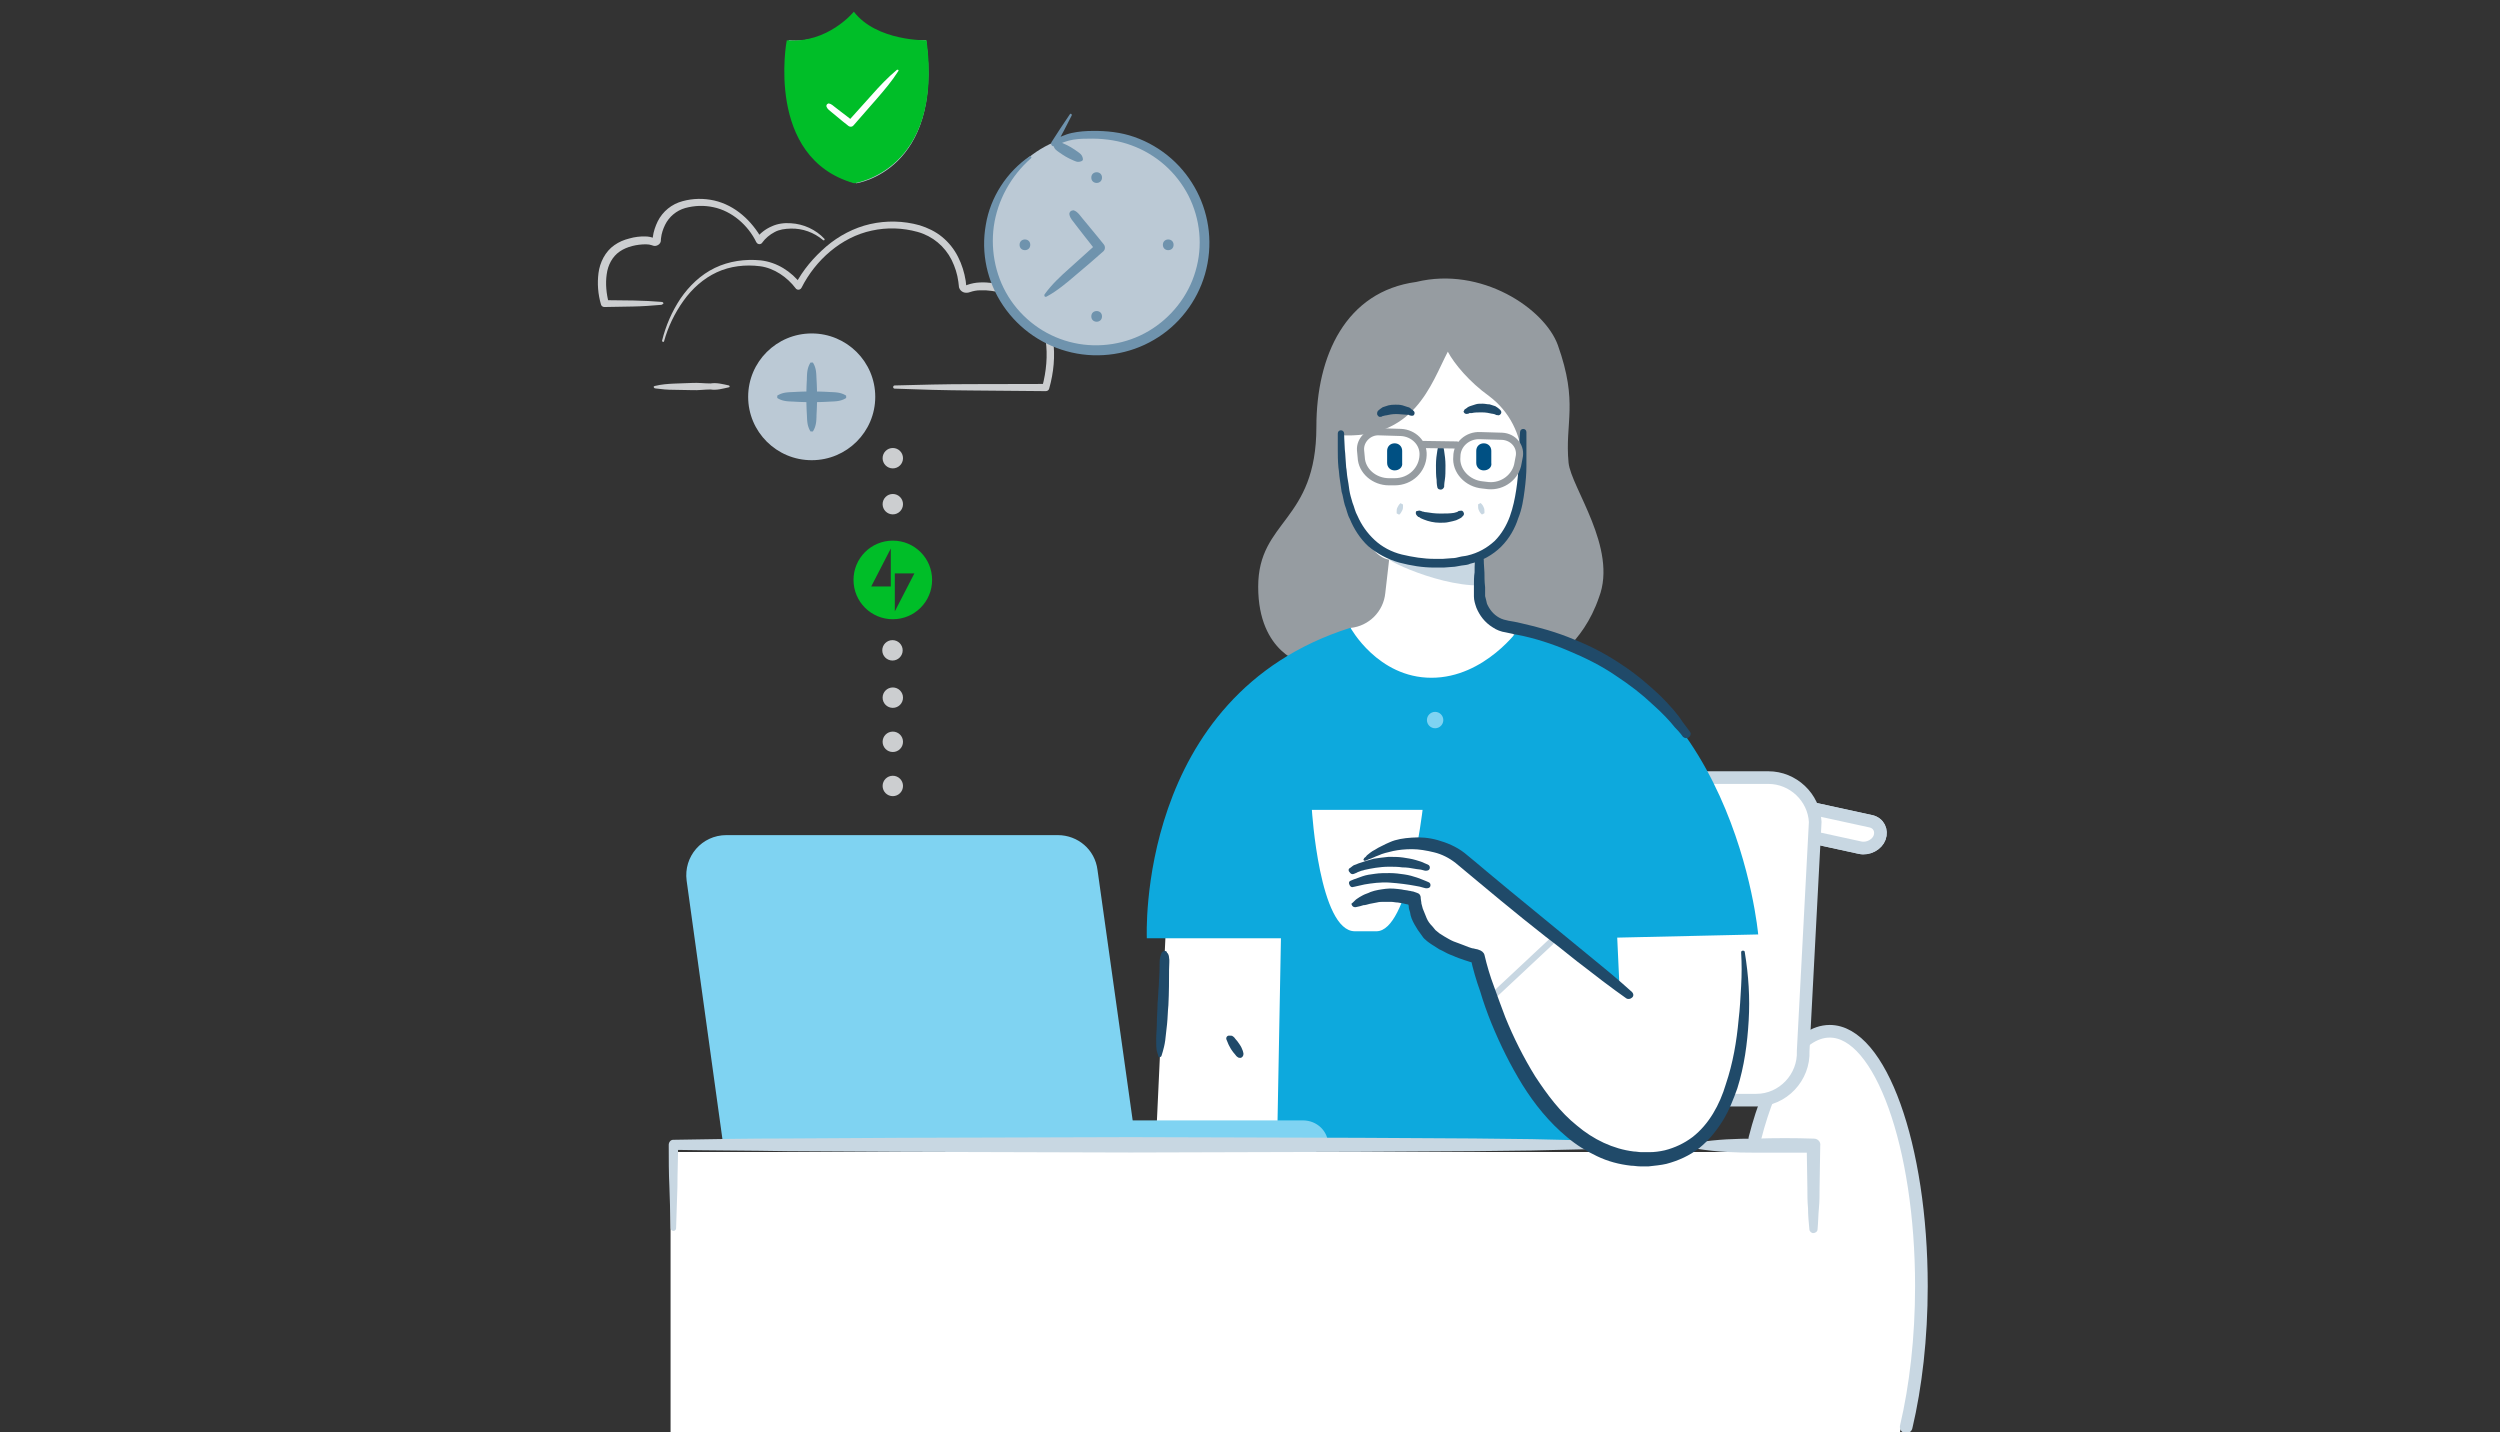 <svg id="generatingCash-2" xmlns="http://www.w3.org/2000/svg" viewBox="0 0 1495 856.6"><rect x="0" y="0" width="1495" height="856.6" fill="#333333" stroke="none"/><style>.st0{fill:#fff}.st1{fill:#74dcfc}.st2{fill:#CCCED0}.st3{fill:#BBC9D5}.st4{fill:#6F93AD}.st5{fill:none}.st6{fill:#00be28}.st7{display:none;fill:#fff}.st8,.st9{fill:none;stroke:#c8d7e2;stroke-width:7.562;stroke-linecap:round;stroke-linejoin:round;stroke-miterlimit:10}.st9{fill:#fff}.st10{fill:#c8d7e2}.st11{fill:#005083}.st12{fill:#969CA1}.st13{fill:#204A69}.st14{fill:#0da9dd}.st15{fill:#7fd3f2}.st16,.st17{fill:none;stroke:#c8d7e2;stroke-width:3.781;stroke-linecap:round;stroke-linejoin:round;stroke-miterlimit:10}.st17{stroke:#969CA1;stroke-width:4.277}</style><path class="st0" d="M401 688.9h683.1v167.8H401zM720.4 522.6c-18.8 15-23.3 34.3-23.3 34.3l-5.6 120.4h110.6l-24-120.4-57.7-34.3zM887.7 197.1c-45-5-85.2 36.7-91.9 57.1-5.8 17.8-20.8 74.9-10.2 107.9s.8 65 43.9 74.5 109.7 8.5 109.1-19.4c-.6-27.8-16.5-179.6-19.5-196.1s-4.2-21-31.4-24z"/><path class="st0" d="M1136.1 856.6c6.8-25 10.8-56.2 10.8-90.1 0-81.9-23.6-148.4-52.7-148.4s-52.7 66.4-52.7 148.4c0 33.9 4 65.1 10.8 90.1h83.8z"/><title>jetpack-generatingCash-2</title><path class="st1" d="M29.3 436.6z"/><circle class="st2" cx="533.9" cy="417.2" r="6.1"/><circle class="st2" cx="533.9" cy="443.6" r="6.1"/><circle class="st2" cx="533.9" cy="470" r="6.1"/><circle class="st2" cx="533.9" cy="274" r="6.1"/><circle class="st2" cx="533.9" cy="301.5" r="6.1"/><path class="st2" d="M535 230.5c15-.4 30.1-.8 45.2-.8l45.2-.1-2.1 1.5c2.4-8.9 3.3-18.6 2-27.6-1.2-9.1-5.6-17.7-13.1-22.8-3.6-2.6-7.9-4.3-12.3-5.4-4.5-1.1-9.2-1.9-13.6-1.7-2.2 0-4.3.4-6.3 1.1l-.4.1c-.3.1-.5.2-.8.2-.6.1-1.2.1-1.8 0-1.2-.2-2.3-.9-3-2-.3-.5-.6-1.2-.6-1.9l-.1-.9-.2-1.7c-.6-4.6-2-8.9-4-13-4.1-8.2-11.4-14.3-20.3-16.8-9-2.5-18.4-2.8-27.5-.8-18.3 3.9-33.7 17.7-42 34.2-.5 1-1.8 1.5-2.8.9-.3-.1-.5-.3-.7-.6-5-6.6-12.8-12.1-21.3-13.2-8.7-1.1-17.8-.1-25.8 3.6s-14.8 9.8-20 17.1c-5.2 7.3-9.2 15.5-11.6 24.2-.1.3-.4.5-.8.3-.2-.1-.4-.4-.4-.6 2.2-9 5.9-17.5 11-25.2 5.2-7.6 12.1-14.3 20.6-18.4s18.1-5.4 27.4-4.5c9.7 1.1 18.3 6.6 24.2 14.3l-3.6.3c4.7-9 11.1-16.4 18.6-22.9 7.5-6.4 16.6-11.2 26.2-13.4 9.7-2.2 19.9-2 29.6.7 4.8 1.5 9.5 3.7 13.5 7s7.2 7.3 9.5 11.9c2.3 4.5 3.8 9.4 4.6 14.4l.2 1.9.1.9v-.2c0-.1 0 0 0 0l.5-.2c2.5-.9 5.1-1.4 7.8-1.5 5.1-.2 10.1.6 14.9 1.9 4.8 1.2 9.7 3.2 13.9 6.2 8.6 5.9 13.5 16 14.8 25.9 1.4 10 .4 19.9-2.3 29.5-.2.9-1.1 1.5-2 1.5l-45.2-.4c-15-.1-30.1-.5-45.2-1.1-.5 0-.9-.4-.9-.9 0-.6.4-1 .9-1z"/><ellipse class="st3" cx="655.8" cy="144.3" rx="64.6" ry="64.5"/><path class="st4" d="M616.6 94.6c-12.1 10.6-20.1 25.2-22.3 40.7-2.1 15.5 1.4 31.6 10.3 44.5 8.9 12.9 22.4 22 37.7 25.3 15.1 3.3 31.4.7 44.7-7.2 13.3-7.9 23.6-20.8 27.9-35.7 4.5-15 2.9-31.2-4.2-45.2-7.2-14-19.3-24.7-34.1-30.1-7.3-2.7-15-3.9-23-4-4 0-8 0-11.7.6s-7.4 2-10.9 3.8h-.1c-.8.4-1.8.1-2.2-.7-.2-.5-.2-1.1.1-1.6 3.6-5.6 7.2-11.2 11-16.7.2-.3.6-.4.9-.1.2.2.3.5.2.8-3 6-6.1 11.9-9.3 17.7l-2.3-2.3c3.6-2.1 7.5-4 11.7-4.9s8.4-1.2 12.5-1.2c8.3-.1 16.8.8 24.8 3.6 33.6 11.8 52.1 47.7 42.3 82-4.7 16.4-15.8 30.8-30.5 39.3-14.7 8.7-32.6 11.4-49.2 7.6-16.7-3.8-31.4-13.8-41-28-9.6-14.2-13.4-31.5-10.4-48.3 2.7-16.7 12.7-31.8 26.2-41 .3-.2.7-.1.9.2.3.3.2.7 0 .9z"/><path class="st3" d="M641 127l16.7 20.9-32.5 28.7"/><path class="st4" d="M642.4 125.9c2.4 1 3.4 3 4.9 4.7l4.3 5.2c2.8 3.5 5.8 6.9 8.5 10.4 1 1.3.8 3.1-.3 4.1-5.4 4.8-10.9 9.5-16.5 14.2-5.5 4.7-11 9.4-17.5 12.9-.4.2-1 .1-1.2-.3-.1-.3-.1-.7 0-1 4.3-6 9.6-10.9 15-15.7s10.7-9.7 16.1-14.5l-.3 4.1c-2.8-3.5-5.5-7.1-8.3-10.6l-4.1-5.3c-1.3-1.9-3-3.3-3.5-5.8-.2-1.1.5-2.2 1.7-2.4.4-.2.8-.2 1.2 0z"/><path class="st5" d="M630.2 85.8l17.1 9.9"/><path class="st4" d="M630.6 85.3c2.5-1.1 3.8-.1 5.3.5s3 1.4 4.4 2.2c1.4.9 2.8 1.7 4.1 2.7 1.3 1 2.8 1.7 3.2 4.4 0 .5-.2 1-.7 1.2-2.5 1.1-3.8.1-5.3-.5s-3-1.4-4.4-2.2c-1.4-.9-2.8-1.7-4.1-2.7-1.3-1-2.8-1.7-3.2-4.4-.1-.6.2-1 .7-1.2z"/><circle class="st4" cx="655.8" cy="106.2" r="3.2"/><circle class="st4" cx="655.8" cy="189.2" r="3.2"/><circle class="st4" cx="698.6" cy="146.4" r="3.2"/><circle class="st4" cx="612.9" cy="146.4" r="3.2"/><path class="st5" d="M395.4 181.4c-19.7 0-34.1.1-34.1.1s-9.3-30.3 15.3-36.7c7.3-1.9 11.7-1.2 13.8-.2.7.3 1.5 0 1.9-.7 0-.1.1-.2.1-.4.5-6.1 4-22.7 26.2-22.7 24.4 0 35.2 23 35.2 23s5.4-7.9 15.1-8.7c10.5-.8 18.1 2.9 23.5 8"/><path class="st2" d="M395.4 182.3c-5.7.5-11.4.9-17 1l-17 .3c-.9 0-1.8-.6-2-1.5-1.8-6.1-2.3-12.5-1.5-18.8.8-6.3 4-12.9 9.5-16.7 2.7-1.9 5.7-3.2 9-4 3.1-.9 6.4-1.3 9.6-1.2 1.8 0 3.5.4 5.1 1l.3.1h-.4c-.2 0-.4.2-.6.4-.1.1-.1.3-.1.5v-.5l.1-1.2c.4-3.2 1.5-6.4 2.9-9.3 3-6 8.4-10.4 14.9-12.1 6.2-1.7 12.6-1.8 18.9-.4 12.6 2.9 22.4 12.1 28.6 23.1l-3.6-.3c2.4-3.2 5.6-5.7 9.3-7.3 3.6-1.7 7.7-2.2 11.5-1.9 7.6.4 15 3.8 20.1 9.3.2.2.2.6 0 .8-.2.2-.6.2-.8 0-5.4-4.6-12.3-7.1-19.3-6.9-3.5.1-6.8.5-9.7 2.1-2.9 1.5-5.5 3.7-7.4 6.3v.1c-.7.9-2 1.1-2.9.4-.2-.2-.4-.4-.6-.7-4.9-10.2-14.6-18.7-25.7-21-5.6-1.2-11.3-1-16.8.5-5.3 1.5-9.7 5.2-12.1 10.1-1.2 2.5-2.1 5.1-2.4 7.9l-.1 1v.5c0 .5-.2 1.1-.5 1.5-.5.8-1.5 1.4-2.4 1.6-.5.1-.9.1-1.4 0-.2 0-.4-.1-.7-.2l-.2-.1c-1.2-.4-2.4-.6-3.7-.6-5.3 0-11.4 1.3-15.7 4.3-4.4 3-7.1 8.1-7.8 13.7-.8 5.6-.2 11.5 1.2 16.9l-2.1-1.5 17 .2c5.7.1 11.4.4 17 .9.5 0 .9.5.8 1-.5.3-.9.7-1.3.7z"/><path class="st5" d="M535 231.4c48.3.1 90.3.3 90.3.3s14.8-48.4-24.5-58.6c-11.8-3-18.6-1.9-22.1-.4-1.4.6-3-.2-3.1-1.7-.8-9.7-6.4-36.3-41.9-36.3-39.1 0-56.2 36.7-56.2 36.7s-8.7-12.7-24.1-13.9c-45.6-3.7-56.8 46.7-56.8 46.7"/><path class="st2" d="M391.6 230.8c4.2-1 7.5-1.2 11.3-1.4l11-.4c3.7-.2 7.3.3 11 .3 3.7-.6 7.3.4 11 1.2.3.1.5.4.4.7 0 .2-.2.4-.4.4-3.7.8-7.3 1.9-11 1.3-3.7 0-7.3.6-11 .4l-11-.2c-3.6 0-7.2-.3-10.8-.8l-.5-.1c-.4-.1-.7-.5-.7-1 .1-.1.3-.3.7-.4z"/><ellipse class="st3" cx="485.4" cy="237.3" rx="38" ry="37.9"/><path class="st5" d="M485.4 216.8v41.1"/><path class="st4" d="M486.1 216.8c2.2 3.4 2 6.9 2.2 10.3a177.08 177.08 0 0 1 0 20.6c-.1 3.4 0 6.9-2.2 10.3h-1.4c-2.2-3.4-2-6.9-2.2-10.3a177.08 177.08 0 0 1 0-20.6c.1-3.4 0-6.9 2.2-10.3h1.4z"/><path class="st5" d="M506 237.3h-41.2"/><path class="st4" d="M506 238c-3.4 2.2-6.9 2-10.3 2.2s-6.9.3-10.3.3-6.9-.1-10.3-.3-6.9 0-10.3-2.2v-1.4c3.4-2.2 6.9-2 10.3-2.2a177.08 177.08 0 0 1 20.6 0c3.4.2 6.9 0 10.3 2.2v1.4z"/><path class="st3" d="M510.5 8.6s-14.2 17.6-38.8 15.5c0 0-13.1 70.4 40.4 85.5 0 0 52.1-7.2 41.7-85.5 0 0-29.5 2.3-43.3-15.5z"/><path class="st6" d="M510.8 109.6s53.7-7.2 43.3-85.5c0 0-29.8.7-43.5-17.1 0 0-15.6 19.2-40.1 17.1-.1 0-13.2 70.4 40.3 85.5"/><path class="st6" d="M494.8 62.9l13.8 10.9 28-31.6"/><path class="st0" d="M495.6 61.9c1.7.2 2.6 1.4 3.9 2.3l3.5 2.7c2.3 1.8 4.7 3.5 7 5.4l-2.8.2 14.1-15.7c4.7-5.3 9.5-10.4 15-15 .2-.2.6-.2.9 0 .2.2.2.5 0 .7-3.8 6-8.4 11.4-13 16.7l-13.9 15.9c-.7.8-1.9.9-2.8.3-2.4-1.8-4.6-3.7-6.8-5.5l-3.4-2.8c-1.1-1-2.4-1.7-3-3.2-.3-.7 0-1.6.8-1.9 0-.1.3-.2.5-.1z"/><path class="st6" d="M533.9 323.3c-13 0-23.5 10.5-23.5 23.5s10.5 23.5 23.5 23.5 23.5-10.5 23.5-23.5-10.5-23.5-23.5-23.5zm-1.1 27.4H521l11.7-22.7v22.7zm2.3 14.9v-22.7h11.7l-11.7 22.7z"/><g id="Layer_1_2_"><path class="st7" d="M731.5 436.8c1.8 17.3 7.8 32.1-24.7 27.2v-18"/><path class="st8" d="M1049.4 680.8c9.9-38.8 26.3-64.1 44.8-64.1 30.2 0 54.8 68.4 54.8 152.4 0 31.1-3.4 60-9.1 84.2"/><path class="st9" d="M1046.5 483.9c-1.9 4.5.4 8.7 5.3 9.8l60.5 13.2c4.9 1.1 10.2-1.9 11.7-6 1.5-4.2-.4-8.7-5.3-9.8l-60.5-13.2c-4.5-1.2-9.8 1.9-11.7 6 0 0 1.9-4.1 0 0z"/><path class="st9" d="M1046.5 483.9c-1.9 4.5.4 8.7 5.3 9.8l60.5 13.2c4.9 1.1 10.2-1.9 11.7-6 1.5-4.2-.4-8.7-5.3-9.8l-60.5-13.2c-4.5-1.2-9.8 1.9-11.7 6 0 0 1.9-4.1 0 0z"/><path class="st9" d="M1050.3 657.9H834.4c-14.7 0-27.2-11.7-28-26.5l7.2-136.9c-.8-15.9 11.7-29.5 28-29.5h215.9c14.7 0 27.2 11.7 28 26.5l-7.2 136.9c.7 15.8-12.1 29.5-28 29.5z"/><path class="st10" d="M885.1 350.1V335c-19.3 3.4-36.3 4.9-51 0-15.2-5 23 15.5 51 15.1z"/><path class="st11" d="M834 281.3c-2.6 0-4.5-1.9-4.5-4.5v-7.2c0-2.6 1.9-4.5 4.5-4.5s4.5 1.9 4.5 4.5v7.2c.4 2.6-1.8 4.5-4.5 4.5z"/><path class="st12" d="M938 276.7c-2.3-24.2 6-35.5-6.4-70.3-7.9-21.9-45.8-47.3-84.7-37.8-42 5.7-59.7 43.9-59.7 86.6 0 57.1-34.8 55.6-34.8 95.7S780 397 780 397s13.6 2.3 27.6-1.5v-20c11-1.1 19.7-9.8 20.8-20.8l2.3-20c-23.4-4.2-29.9-74.5-29.9-74.5 45 3 54.8-30.2 65-49.9 3.8 7.2 12.9 18.1 24.6 26.5 25.7 19.3 23.4 54.4 12.9 74.5-10.2 18.9-21.6 21.2-21.6 21.2l.8 22.3c.4 9.8 7.9 18.1 17.8 19.7l4.9.8v20.8H926s20.4-10.2 30.2-38.9c11.3-29.4-16.7-65.7-18.2-80.5z"/><path class="st13" d="M803.8 259.3s0 3.4.4 9.5c.4 3 .4 6.4.8 10.6.4 1.9.4 4.2.8 6.4.4 2.3.8 4.5 1.1 7.2.4 2.6 1.1 4.9 1.9 7.6 1.1 2.6 1.5 5.3 3 7.9 2.3 5.3 5.7 10.2 10.2 14.4 4.5 4.2 10.2 7.2 16.3 8.7 6.4 1.5 12.9 2.6 19.7 2.6H862.8l5.3-.4c1.9 0 3.4-.4 4.9-.8s3-.4 4.5-.8c6.4-1.5 11.7-4.5 16.3-8.7 4.2-4.2 7.2-9.5 9.1-14.7 1.9-5.3 3-10.6 3.8-15.9.8-4.9 1.1-9.8 1.5-14 .4-4.2.4-7.9.4-11 0-6 .4-9.5.4-9.5 0-1.1.8-1.9 1.9-1.9s1.9.8 1.9 1.9v20.5c0 4.2-.4 9.1-1.1 14.4s-1.5 11-3.8 16.6c-1.9 6-5.3 12.1-10.2 17-4.9 4.9-11.7 8.7-18.5 10.2-1.5.8-3.4.8-5.3 1.1s-3.8.8-5.3.8l-5.3.4h-5.4c-7.2 0-14-1.1-21.2-3-6.8-1.9-13.2-5.3-18.5-9.8-4.9-4.5-8.7-10.6-11-16.3-1.5-2.6-1.9-5.7-3-8.3-.8-2.6-1.1-5.7-1.9-7.9-.4-2.6-.8-5.3-1.1-7.6-.4-2.3-.4-4.5-.8-6.8-.4-4.2-.4-7.9-.4-11v-9.5c0-1.1.8-1.9 1.9-1.9s1.9.9 1.9 2z"/><path class="st13" d="M862.8 265.4s.4 1.5.8 4.2c.4 2.3.8 5.7.8 8.7 0 3.4 0 6.4-.4 8.7-.4 2.3-.4 4.2-.4 4.2-.4 1.1-1.5 1.9-2.6 1.5-.8 0-1.5-.8-1.5-1.5 0 0-.4-1.5-.4-4.2-.4-2.3-.4-5.7-.4-8.7 0-3.4.4-6.4.8-8.7.4-2.3.8-4.2.8-4.2 0-.8 1.1-1.1 1.9-1.1-.2.3.2.7.6 1.1z"/><path class="st11" d="M887.3 281.3c-2.6 0-4.5-1.9-4.5-4.5v-7.2c0-2.6 1.9-4.5 4.5-4.5s4.5 1.9 4.5 4.5v7.2c.5 2.6-1.8 4.5-4.5 4.5z"/><path class="st13" d="M849.5 305.5s.4 0 1.1.4c.8 0 1.1.4 2.3.4 2.3.4 5.3.8 8.3.8s6 0 8.3-.4c1.1-.4 1.9-.4 2.3-.8.4-.4.8-.4.8-.4h.4c1.1-.4 1.9 0 2.3 1.1.4.8 0 1.5-.4 1.9l-1.1 1.1c-.8.4-1.9 1.1-3 1.5s-3 .8-4.5 1.1c-1.5.4-3.4.4-5.3.4-3.4 0-6.8-.8-9.5-1.9-.8-.4-1.1-.4-1.9-.8-.4-.4-1.1-.8-1.5-.8l-.8-.8c-.8-.8-.8-1.9-.4-2.6 1.1-.2 1.9-.6 2.6-.2zM875.6 245.3s0-.4.8-.8c.4-.4.8-.4 1.1-.8.4-.4.8-.4 1.5-.8 1.1-.4 2.3-.8 3.4-1.1 1.1-.4 2.6-.4 4.2-.4s2.6.4 4.2.4c1.1.4 2.3.8 3.4 1.1 1.9 1.1 3 2.3 3 2.3.8.8.8 1.9 0 2.6-.4.4-1.1.8-1.9.4h-.4s-.4 0-.8-.4c-.4 0-1.1-.4-1.9-.4-1.5-.4-3.8-.8-6-.8-2.3 0-4.5 0-6 .4h-1.5c-.4.4-.8.4-.8.4-1.1.4-2.3 0-2.6-1.1-.4.5-.1-.2.3-1zM843.1 248.4s-.4 0-.8-.4H840.9c-1.5 0-3.8-.4-6-.4s-4.5.4-6 .8c-.8 0-1.5.4-1.9.4-.4 0-.8.4-.8.4h-.4c-1.1.4-1.9-.4-2.3-1.5 0-.8 0-1.1.4-1.9 0 0 1.1-1.1 3-2.3 1.1-.4 2.3-.8 3.4-1.1s2.6-.4 4.2-.4c1.5 0 2.6 0 4.2.4 1.1.4 2.6.8 3.4 1.1.4 0 1.1.4 1.5.8.4.4.8.8 1.1.8l.8.8c.8.8.4 2.3-.4 2.6-.5.2-1.2.2-2-.1z"/><path class="st14" d="M1051.4 558.8s-14-159.9-142.5-183.4c0 0-20.8 29.9-52.9 29.9-32.1 0-48.4-29.9-48.4-29.9C679 415.9 685.8 561.1 685.8 561.1H766l-2.3 123.6h209.1l-5.7-124 84.3-1.9z"/><circle class="st15" cx="858.2" cy="430.6" r="4.9"/><path class="st0" d="M823.1 556.9h-12.9c-21.2 0-25.7-72.6-25.7-72.6h66.2s-8.3 72.6-27.6 72.6z"/><path class="st0" d="M985.3 693.4c-72.6 0-100.2-121.4-100.2-121.4s-12.9-2.3-25.7-10.6c-11.3-7.6-12.9-23.4-12.9-23.4s-17.4-1.5-32.1 2.3c-4.9 1.1-6.4-2.3-8.7-8.7s2.3-14.7 12.9-17c37.8-21.2 48-6.4 55.6 0 17 14.7 100.2 80.9 100.2 80.9"/><path class="st10" d="M835.2 307v-1.1c0-.7 0-1.5.4-2.3.4-.8.8-1.5 1.1-1.9l.8-.8 1.5.8v1.1c0 .7 0 1.5-.4 2.3s-.8 1.5-1.1 1.9l-.8.8-1.5-.8zM886.2 307.7l-.8-.8c-.4-.4-.8-1.1-1.1-1.9-.4-.8-.4-1.5-.4-2.3v-1.1l1.5-.8.8.8c.4.4.8 1.1 1.1 1.9.4.8.4 1.5.4 2.3v1.1l-1.5.8z"/><path class="st16" d="M893.4 595.1l34-31.8"/><path class="st15" d="M794.3 684.7H615.1V670h164.1c8.3 0 15.1 6.4 15.1 14.7z"/><path class="st15" d="M679.4 684.7H432.5l-21.9-158.1c-1.9-14.4 9.1-27.2 23.8-27.2h198.1c12.1 0 22.3 8.7 23.8 20.8l23.1 164.5z"/><path class="st10" d="M1015.1 683.2c11.7-1.9 23.1-2.3 34.8-2.3 11.7-.4 23.1-.4 34.8 0 2.3 0 4.2 1.9 3.8 4.2l-.4 25c0 4.2 0 8.3-.4 12.5-.4 4.2-.4 8.3-.8 12.5 0 1.5-1.5 2.3-2.6 2.3s-2.3-1.1-2.3-2.3c-.4-4.2-.8-8.3-.8-12.5-.4-4.2-.4-8.3-.4-12.5l-.4-25 4.2 4.2h-34.8c-11.7 0-23.1-.4-34.8-2.3-.8 0-1.5-1.1-1.1-1.9-.3-1.2.5-1.9 1.2-1.9z"/><path class="st0" d="M1003.4 690l27.6-25.7 7.2-17.4-23.1-14-35.1 6.4-5.7 52.6z"/><path class="st5" d="M402.6 734.6v-49.9h548.3"/><path class="st10" d="M401.1 734.6l-.8-25c-.4-8.3-.4-16.6-.4-25 0-1.5 1.1-3 2.6-3 22.7-.4 45.8-.8 68.4-.8l68.4-.4 136.9-.4 136.9.4 68.4.4 34.4.4 34.4.8c1.5 0 2.6 1.1 2.6 2.6s-1.1 2.3-2.6 2.6l-34.4.8-34.4.4-68.4.4-136.9.4-136.9-.4-68.4-.4c-22.7-.4-45.8-.4-68.4-.8l3-3c0 8.3-.4 16.6-.4 25l-.8 25c0 .8-.8 1.5-1.5 1.5-.9 0-1.7-.7-1.7-1.5z"/><path class="st13" d="M815.9 513s.8-.4 1.5-1.5c1.1-.8 2.6-2.3 4.9-3.4 1.1-.8 2.6-1.5 4.2-2.3 1.5-.8 3-1.5 4.9-2.3 3.4-1.5 7.9-2.3 12.9-2.6 4.9-.4 10.2 0 15.5 1.5 5.3 1.5 11 3.8 15.9 7.6 4.2 3.4 8.7 7.2 13.2 11s9.1 7.6 13.6 11.3c18.5 15.1 36.7 30.2 50.7 41.6 14 11.3 22.7 19.3 22.7 19.3 1.1 1.1 1.1 2.6 0 3.4-.8.8-2.3 1.1-3.4.4 0 0-9.8-6.8-23.8-17.8-7.2-5.3-15.1-12.1-24.2-18.9-8.7-6.8-18.1-14.4-27.2-21.9-4.5-3.8-9.1-7.6-13.6-11.3s-9.1-7.6-13.2-11c-3.8-3-8.3-5.3-12.9-6.4-4.5-1.1-9.1-1.9-13.2-1.9-4.2 0-7.9.4-11.3 1.1-3.4.8-6.4 1.5-8.7 2.6-2.3.8-4.2 1.9-5.7 2.3-1.1.4-1.9.8-1.9.8-.8.4-1.5 0-1.5-.8.2.4.2-.4.6-.8z"/><path class="st13" d="M811.3 537.6c1.1-.8 2.3-1.5 3.8-2.3 1.5-.8 3-1.1 4.5-1.9 3-1.1 6-1.5 9.1-1.9 3-.4 6.4 0 9.5.4 1.5.4 3 .4 4.5.8.8 0 1.5.4 2.3.4.8.4 1.5.4 2.3.8 1.5.4 2.3 1.5 2.3 3v.4c0 .8.4 1.9.4 3 .4 1.1.4 1.9.8 3 .8 1.9 1.5 3.8 2.3 5.7s1.9 3.4 3.4 4.9c.8.8 1.1 1.5 1.9 2.3.8.8 1.5 1.1 2.3 1.9 1.1.8 1.9 1.1 3 1.9.8.4 1.9 1.1 2.6 1.5 1.9 1.1 3.8 1.9 6 2.6 1.9.8 4.2 1.5 6 2.3 1.1.4 2.3.8 3 .8 1.1.4 2.3.4 3 .8 1.5.4 3 1.5 3.4 3 1.5 6.4 3.4 12.9 5.7 18.9 2.3 6.4 4.5 12.5 6.8 18.5 4.9 12.1 11 24.2 17.8 35.2 7.2 11 15.1 21.6 25 29.5 9.8 8.3 21.6 14 34 15.5 1.5 0 3 .4 4.5.4h4.9c3 0 6-.4 9.1-1.1 6-1.5 11.7-4.2 16.6-7.9 9.8-7.6 16.3-19.3 20-31.8 4.2-12.5 6.4-25.3 7.6-38.6.8-6.4 1.1-13.2 1.5-20 .4-6.8.4-13.2 0-20 0-.8.4-1.1 1.1-1.1.8 0 1.1.4 1.1 1.1 1.1 6.8 1.9 13.6 2.3 20.4.4 6.8.4 13.6 0 20.4-.8 13.6-2.6 27.2-6.8 40.5-2.3 6.4-4.9 13.2-8.7 19.3s-8.3 11.7-14 16.3c-5.7 4.5-12.5 7.6-19.7 9.5-3.4.8-7.2 1.1-10.6 1.5h-5.2c-1.9 0-3.4-.4-5.3-.4-7.2-.8-14-2.6-20.4-5.7-6.4-3-12.5-6.8-17.8-11.3-11-9.1-19.7-20-26.8-31.4-7.2-11.7-13.2-23.8-18.5-36.7-2.6-6.4-4.9-12.9-6.8-19.3-2.3-6.4-4.2-12.9-5.7-19.7l3.4 3c-1.5-.4-2.6-.4-3.8-.8-1.1-.4-2.3-.8-3.4-1.1-2.3-.8-4.5-1.5-6.8-2.6-2.3-.8-4.5-1.9-6.4-3-1.1-.4-2.3-1.1-3.4-1.9-1.1-.8-1.9-1.1-3-1.9-1.1-.8-2.3-1.5-3.4-2.6-1.1-.8-1.9-1.9-2.6-3-1.5-1.9-3-4.2-4.2-6.4s-2.3-4.5-2.6-7.2c-.4-1.1-.8-2.3-.8-3.8-.4-1.1-.4-2.3-.8-3.8l2.3 3.4c-.4 0-1.1-.4-1.9-.4l-1.9-.4c-1.1-.4-2.6-.4-4.2-.8-1.5 0-2.6-.4-4.2-.4h-4.2c-1.6 0-2.6 0-4.2.4s-2.6.4-4.2.8c-1.5.4-2.6.8-3.8.8-1.1.4-2.6.8-4.2 1.1-1.5.4-2.6-.4-3-1.9 1.7-1.4 2.5-2.5 3.2-2.9zM807.6 526.7s.8-.4 1.9-.8 3-1.1 5.3-1.9c2.3-.8 4.5-1.1 7.6-1.5 2.6-.4 5.7-.4 8.7-.4s6 .4 8.7.8 5.3 1.1 7.6 1.9c2.3.8 3.8 1.5 4.9 1.9 1.1.4 1.9.8 1.9.8 1.1.4 1.5 1.5 1.1 2.6-.4.8-1.1 1.1-2.3 1.1 0 0-.8 0-1.9-.4-1.1-.4-3-.8-4.9-1.1-4.2-.8-9.5-1.5-15.1-1.9-5.3-.4-11 .4-15.1 1.1-1.9.4-3.8.8-4.9 1.1s-1.9.4-1.9.4c-1.1.4-1.9-.4-2.3-1.5-.5-1.1-.1-1.9.7-2.2zM807.2 519.1s.8-.4 1.5-1.1c.4-.4 1.1-.8 2.3-1.1.8-.4 1.9-.8 3-1.1 2.3-.8 4.5-1.5 7.6-2.3 2.6-.4 5.7-.8 8.7-1.1 3 0 6 0 8.7.4 2.6.4 5.3.8 7.6 1.5s3.8 1.1 5.3 1.9c1.1.4 1.9.8 1.9.8 1.1.4 1.5 1.5 1.1 2.6-.4.8-1.1 1.1-2.3 1.1 0 0-.8 0-1.9-.4-1.1-.4-3-.4-4.9-.8s-4.5-.8-7.2-.8c-2.6-.4-5.3-.4-7.9-.4-5.7 0-11 1.1-14.7 1.9-.8.4-1.9.4-2.6.8-.8.4-1.5.4-1.9.8-1.1.4-1.9.8-1.9.8-1.1.4-1.9 0-2.6-1.1-.9-.9-.6-2 .2-2.4z"/><g><path class="st17" d="M834 288.1h-3.4c-8.7 0-16.3-6.4-16.6-14.7l-.4-4.2c-.4-6 4.9-11.3 11-11l13.2.4c7.6.4 13.6 6.4 13.2 13.6-.3 8.7-7.5 15.9-17 15.9zM886.6 290l3.4.4c8.7.8 16.6-5.3 17.8-13.6l.8-4.2c.8-6-3.8-11.3-10.2-11.7l-13.2-.4c-7.6-.4-14 5.3-14 12.5-.9 8.6 6.3 16.2 15.4 17zM850.7 265.8l20.4.3"/></g><g><path class="st13" d="M698.3 570.1s.8 1.1.8 2.6c.4 1.5 0 4.2 0 7.2 0 5.7 0 13.6-.4 21.2-.4 3.8-.4 7.6-.8 11.3-.4 3.8-.8 6.8-1.1 9.8-.4 3-1.1 5.3-1.5 6.8s-.8 2.6-.8 2.6c-.4.4-.8.8-1.5.4-.4 0-.4-.4-.4-.8 0 0-.4-1.1-.8-2.6-.4-1.9-.4-4.2-.4-7.2s.4-6.4.4-9.8c0-3.8.4-7.6.4-11.3.4-3.8.4-7.6.8-11.3 0-3.4.4-6.8.4-9.8s0-5.3.4-6.8.8-2.6.8-2.6c.8-1.1 1.9-1.5 3-.8.3.8.3.8.7 1.1z"/></g><g><path class="st13" d="M737.2 619.7s.8.4 1.5 1.5c.8.8 1.9 2.3 2.6 3.4.8 1.1 1.5 2.6 1.9 3.8.4 1.1.4 1.9.4 1.9 0 1.1-.8 2.3-1.9 2.3-.4 0-1.1 0-1.5-.4 0 0-.8-.4-1.5-1.5-.8-.8-1.9-2.3-2.6-3.4-.8-1.5-1.5-2.6-1.9-3.8-.4-1.1-.8-1.9-.8-1.9-.4-1.1.4-2.3 1.5-2.3 1.2 0 2 0 2.3.4z"/></g><g><path class="st13" d="M887.3 334.9s0 2.6.4 7.6c0 2.3 0 5.3.4 8.7V356.5c.4 1.5.8 3 1.1 4.5 1.5 3.4 3.8 6.4 7.2 8.3 1.9 1.1 3.8 1.5 5.7 1.9 2.3.4 4.9.8 7.6 1.5 10.2 2.3 21.2 5.3 31.8 9.8 10.6 4.2 20.4 9.5 29.1 15.5 8.7 5.7 16.3 12.5 22.3 18.1 6 6 10.6 11.3 13.2 15.5 1.5 1.9 2.6 3.4 3.4 4.5.8 1.1 1.1 1.5 1.1 1.5.8 1.1.4 2.6-.8 3.4-1.1.8-2.6.4-3.4-.4 0 0-1.5-2.3-4.9-5.7-3-3.8-7.6-8.7-13.6-14-6-5.7-13.2-11.3-21.9-17-8.3-5.7-18.1-10.6-28-14.7-9.8-4.2-20.4-7.6-30.2-9.5-2.6-.4-4.9-1.1-7.2-1.5-3-.4-5.7-1.5-7.9-3-4.9-3-7.9-7.2-9.8-11.7-.8-2.3-1.5-4.5-1.5-6.8V353.6 351c0-3.4 0-6.4.4-8.7 0-4.9.4-7.6.4-7.6 0-1.5 1.1-2.6 2.6-2.3 1.4.3 2.5 1.4 2.5 2.5z"/></g></g><circle class="st2" cx="533.7" cy="388.9" r="6.1"/></svg>